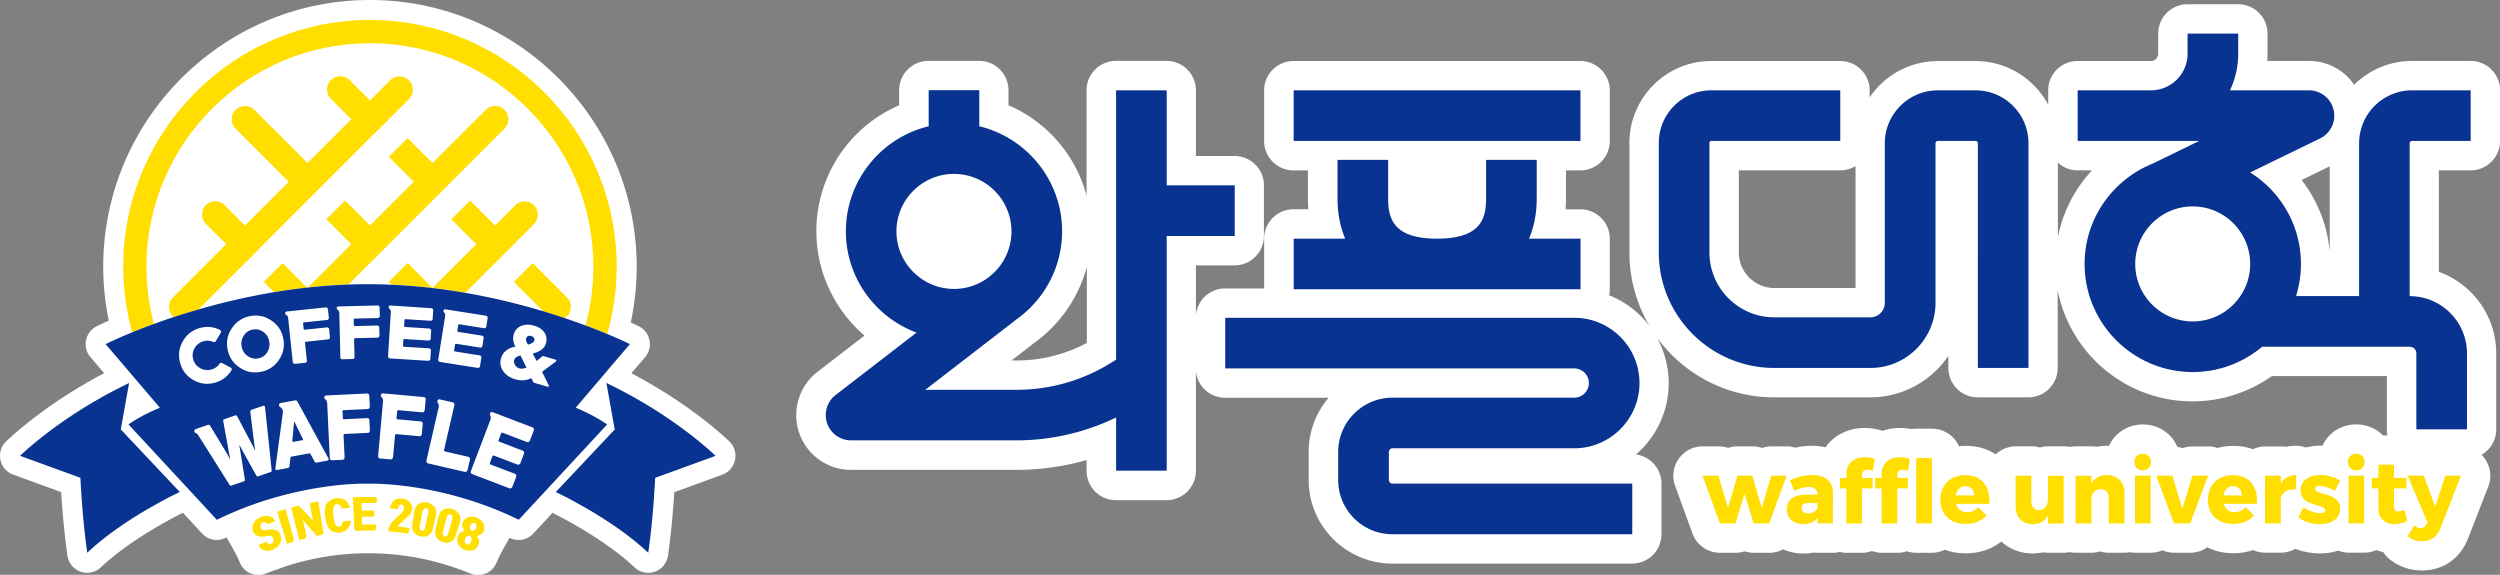 <svg xmlns="http://www.w3.org/2000/svg" xml:space="preserve" id="Layer_1" x="0" y="0" style="enable-background:new 0 0 377.77 86.86" version="1.1" viewBox="0 0 377.77 86.86"><rect x="0" y="0" width="377.77" height="86.86" fill="#808080" stroke="none"/><style>.st0{fill:#fff}.st1{fill:#093390}.st2{fill:#ffde00}.st3{fill:none}</style><path d="M373.34 25.74c2.45 0 4.44-1.99 4.44-4.44v-7.65c0-2.45-1.99-4.44-4.44-4.44h-8.86c-3.41 0-6.5 1.38-8.75 3.6a8.224 8.224 0 0 0-6.83-3.6h-6.29c.02-.37.03-.73.03-1.11V5.08a4.44 4.44 0 0 0-4.43-4.44h-7.65c-2.45 0-4.44 1.99-4.44 4.44v3.03c0 .61-.5 1.11-1.11 1.11h-11.08c-2.45 0-4.43 1.99-4.43 4.44v2.16c-2.1-3.92-6.23-6.59-10.97-6.59h-5.7c-4.29 0-8.07 2.18-10.31 5.48v-1.05c0-2.45-1.99-4.44-4.44-4.44h-19.49c-6.82 0-12.37 5.55-12.37 12.37v16.57a21.8 21.8 0 0 0 3.05 11.13c-1.56-2.07-3.67-3.7-6.11-4.67.06-.29.09-.59.09-.9v-7.65c0-2.45-1.99-4.44-4.44-4.44h-2.24c.04-.53.06-1.07.06-1.62v-4.26h2.18c2.45 0 4.44-1.99 4.44-4.44v-7.65c0-2.45-1.99-4.44-4.44-4.44h-43.35c-2.45 0-4.44 1.99-4.44 4.44v7.65c0 2.45 1.99 4.44 4.44 4.44h2.18V30c0 .55.02 1.09.06 1.62h-2.24c-2.45 0-4.44 1.99-4.44 4.44v7.53h-5.91c-2.32 0-4.19 1.78-4.4 4.05V40.1h5.84c2.45 0 4.44-1.99 4.44-4.44v-7.65c0-2.45-1.99-4.44-4.44-4.44h-5.84v-9.93a4.44 4.44 0 0 0-4.43-4.44h-7.65c-2.45 0-4.44 1.99-4.44 4.44v15.91a20.676 20.676 0 0 0-11.8-13.64v-2.27c0-2.45-1.98-4.44-4.43-4.44h-7.65c-2.45 0-4.44 1.99-4.44 4.44v2.27a20.702 20.702 0 0 0-12.51 19.05c0 6.14 2.76 11.87 7.27 15.75l-7.1 5.48a8.263 8.263 0 0 0-2.77 9.21 8.256 8.256 0 0 0 7.82 5.6h25.04c3.55 0 7.13-.5 10.57-1.48v1.62c0 2.45 1.99 4.44 4.44 4.44h7.65c2.45 0 4.43-1.99 4.43-4.44V56.06a4.42 4.42 0 0 0 4.4 4.04h15.66a12.605 12.605 0 0 0-3.02 8.19v4.23c0 6.97 5.67 12.64 12.64 12.64h36.23a4.44 4.44 0 0 0 4.44-4.43v-7.65c0-2.25-1.68-4.11-3.85-4.4 3.02-2.62 4.94-6.49 4.94-10.8 0-2.5-.65-4.84-1.78-6.89 3.98 5.48 10.44 9.05 17.72 9.05h14.51c4.9 0 9.24-2.48 11.81-6.26v1.82c0 2.45 1.99 4.44 4.44 4.44h7.65c2.45 0 4.43-1.98 4.43-4.44V43.86c1.87 9.56 10.29 16.79 20.38 16.79 4.3 0 8.49-1.35 11.99-3.82h17.37v8.05c0 2.45 1.99 4.44 4.44 4.44h7.65c2.45 0 4.44-1.98 4.44-4.44V53.4c0-5.66-3.61-10.5-8.67-12.32V25.74h4.81zM164.22 51.83a22.5 22.5 0 0 1-10.57 2.64h-.81s3.35-2.58 3.37-2.6c3.97-2.84 6.78-6.94 8.02-11.54v11.5zm116.17-8.31h-12.27c-2.96 0-5.37-2.41-5.37-5.37V25.74h15.33c.84 0 1.63-.24 2.31-.64v18.42zm30.57-7.66V24.58c.79.71 1.82 1.16 2.97 1.16h2.19a20.64 20.64 0 0 0-5.16 10.12zm41.08 2.19c-.35-4-1.84-7.74-4.25-10.85l4.25-2.07v12.92z" class="st0"/><path d="M186.58 28.01H176.3V13.65h-7.65v40.7l-.82.51a26.927 26.927 0 0 1-14.19 4.04h-13.82l13.62-10.51-.01-.01c4.26-2.95 7.06-7.87 7.06-13.43 0-7.69-5.35-14.14-12.51-15.87v-5.45h-7.65v5.45c-7.17 1.73-12.51 8.18-12.51 15.87 0 7.02 4.45 12.99 10.67 15.31l-12.22 9.43c-1.3 1-1.81 2.72-1.29 4.26a3.822 3.822 0 0 0 3.62 2.59h25.04c5.22 0 10.34-1.2 15.01-3.45v8.03h7.65V35.66h10.28v-7.65zm-51.12 6.96c0-4.79 3.9-8.69 8.69-8.69 4.79 0 8.69 3.89 8.69 8.69 0 4.79-3.9 8.69-8.69 8.69-4.79-.01-8.69-3.91-8.69-8.69zM238.82 36.06h-7.78c.76-1.76 1.17-3.79 1.17-6.06v-5.84h-7.65V30c0 3.15-.9 6.06-7.4 6.06-6.51 0-7.4-2.91-7.4-6.06v-5.84h-7.65V30c0 2.27.41 4.3 1.16 6.06h-7.78v7.65h43.34v-7.65zM210.42 67.74h27.46c5.44 0 9.86-4.43 9.86-9.86 0-5.44-4.42-9.86-9.86-9.86H185.14v7.65h52.74a2.21 2.21 0 0 1 0 4.42h-27.46c-4.52 0-8.21 3.68-8.21 8.21v4.23c0 4.53 3.68 8.2 8.21 8.2h36.23v-7.65h-36.23c-.31 0-.55-.25-.55-.55V68.3c0-.31.25-.56.55-.56zM298.52 13.65h-5.7c-4.41 0-8.01 3.59-8.01 8v24.11c0 1.21-.98 2.19-2.19 2.19h-14.51c-5.4 0-9.8-4.4-9.8-9.8V21.58c0-.15.12-.28.28-.28h19.49v-7.65h-19.49c-4.37 0-7.93 3.56-7.93 7.93v16.57c0 9.62 7.83 17.45 17.46 17.45h14.51c5.43 0 9.84-4.41 9.84-9.84V21.65c0-.19.16-.35.35-.35h5.7c.2 0 .35.16.35.35V55.6h7.65V21.65c.01-4.41-3.58-8-8-8zM364.48 21.3h8.86v-7.65h-8.86c-4.41 0-8 3.59-8 8v23.09h-9.53c.48-1.54.74-3.17.74-4.86 0-5.82-3.07-10.93-7.67-13.82l10.56-5.14a3.829 3.829 0 0 0-1.68-7.27h-11.93c.79-1.69 1.24-3.56 1.24-5.54V5.08h-7.65v3.03c0 3.06-2.49 5.54-5.54 5.54h-11.07v7.65h18.37l-7.07 3.44c-6.01 2.43-10.25 8.3-10.25 15.14 0 9.01 7.33 16.34 16.34 16.34 3.99 0 7.64-1.44 10.48-3.82h22.31c.55 0 1 .45 1 1v11.48h7.65V53.4c0-4.77-3.88-8.65-8.65-8.65h-.01v-23.1c.01-.19.16-.35.36-.35zm-33.14 27.27c-4.79 0-8.69-3.89-8.69-8.69 0-4.79 3.9-8.69 8.69-8.69 4.79 0 8.68 3.9 8.68 8.69.01 4.79-3.89 8.69-8.68 8.69zM195.48 13.65h43.34v7.65h-43.34z" class="st1"/><path d="M375.53 69.38a4.44 4.44 0 0 0-3.66-1.93h-2.36c-.57 0-1.12.11-1.63.31-.51-.2-1.06-.31-1.63-.31h-1.06a4.394 4.394 0 0 0-3.44-1.65h-1.65l-.01-.01a5.662 5.662 0 0 0-4.04-1.66c-1.54 0-2.98.59-4.02 1.64-.46.46-.82 1.01-1.1 1.59-.11 0-.21-.02-.31-.02-.77 0-1.49.11-2.18.29-.46-.17-.95-.27-1.47-.27-.53 0-1.05.05-1.55.16-.25-.04-.51-.06-.76-.06h-2.37c-.67 0-1.29.16-1.86.42-.84-.31-1.84-.5-3-.5-.82 0-1.6.11-2.35.31-.45-.15-.92-.23-1.4-.23h-2.37c-.53 0-1.04.09-1.51.26-.25-.09-.52-.16-.79-.2-.28-.64-.66-1.22-1.15-1.72-1.06-1.07-2.5-1.66-4.05-1.66-1.54 0-2.97.59-4.03 1.64-.47.46-.82 1.01-1.1 1.59-.09 0-.17-.01-.26-.01-.55 0-1.08.05-1.6.16-.25-.04-.52-.07-.79-.07h-2.37c-.31 0-.61.03-.91.09-.29-.06-.6-.09-.91-.09h-2.37c-.44 0-.86.06-1.25.18-.4-.12-.82-.18-1.25-.18h-2.37c-1.18 0-2.24.47-3.03 1.21-1.08-.72-2.57-1.29-4.58-1.29-.33 0-.66.02-.98.06a4.432 4.432 0 0 0-4.06-2.65h-2.37c-.26 0-.52.02-.76.06a9.14 9.14 0 0 0-1.73-.17c-.92 0-1.8.15-2.61.43-.88-.28-1.79-.43-2.7-.43-1.86 0-3.54.6-4.86 1.73-.41.36-.77.75-1.08 1.19-.63-.14-1.28-.23-1.98-.23-.87 0-1.74.1-2.57.29-.41-.13-.84-.2-1.28-.2h-2.32c-.5 0-.98.08-1.43.24-.45-.15-.94-.24-1.43-.24h-2.27c-.49 0-.98.08-1.43.23a4.51 4.51 0 0 0-1.43-.23h-2.41a4.438 4.438 0 0 0-4.17 5.95l2.62 7.21a4.44 4.44 0 0 0 4.17 2.92h2.34c.48 0 .94-.08 1.38-.22.44.14.9.22 1.38.22h2.35c.74 0 1.45-.19 2.08-.53.81.37 1.82.64 3.06.64.54 0 1.07-.05 1.57-.15.2.03.4.04.61.04h2.33c.35 0 .69-.05 1.01-.13.33.08.66.13 1.01.13h2.36c.52 0 1.02-.1 1.48-.27.46.17.96.27 1.48.27h2.36c.5 0 .98-.08 1.43-.23.45.15.93.23 1.43.23h2.37c.7 0 1.35-.18 1.94-.46.97.36 2.03.54 3.15.54 1.25 0 2.43-.22 3.47-.66.7-.28 1.33-.67 1.91-1.12 1.27 1.16 2.93 1.8 4.75 1.8h.08c.51-.01 1.01-.07 1.49-.17.24.04.49.06.74.06h2.37c.31 0 .61-.03.91-.09.29.06.59.09.91.09h2.37c.46 0 .9-.07 1.32-.2.42.13.86.2 1.32.2h2.36c.28 0 .54-.03.81-.08.26.05.53.08.8.08H325c.63 0 1.23-.14 1.78-.37.55.24 1.14.37 1.76.37h2.44c.94 0 1.83-.3 2.56-.82 1.18.59 2.51.9 3.95.9 1.06 0 2.06-.17 2.98-.49.56.26 1.18.4 1.83.4h2.37c.79 0 1.53-.22 2.17-.59.22.09.44.17.66.24.98.31 2.02.46 3.08.46.98 0 1.89-.14 2.73-.42.5.19 1.04.31 1.61.31h2.35c.66 0 1.27-.15 1.83-.4.33.13.67.24 1.03.32.26.41.58.78.98 1.09.71.56 1.48.98 2.29 1.26s1.68.42 2.57.42c1.59 0 3.07-.45 4.28-1.3 1.16-.82 2.05-1.97 2.68-3.51l3.09-7.92c.51-1.34.34-2.88-.49-4.09z" class="st0"/><path d="m266.22 76.76-1.42-4.88h-2.27l-1.41 4.88-1.44-4.88h-2.42l2.63 7.21h2.35l1.38-4.45 1.38 4.45h2.34l2.64-7.21h-2.32zM273.83 71.79c-.58 0-1.13.06-1.67.19s-1.1.33-1.69.59l.65 1.6c.38-.19.76-.33 1.14-.43.38-.1.72-.15 1.02-.15.45 0 .78.09 1.02.28.23.18.35.45.35.8v.08h-1.88c-.89.01-1.57.21-2.04.59-.48.38-.72.92-.72 1.6 0 .67.22 1.22.66 1.63.44.41 1.04.62 1.8.62.97 0 1.7-.31 2.17-.92v.81h2.33V74.4c-.01-.83-.29-1.47-.84-1.93-.53-.45-1.3-.68-2.3-.68zm.83 4.86c-.07.28-.24.5-.51.67-.27.17-.58.26-.93.26-.3 0-.54-.08-.71-.22a.744.744 0 0 1-.26-.59c0-.5.33-.75 1-.75h1.41v.63zM279.78 69.76c-.51.44-.77 1.04-.77 1.81v.66h-.97v1.58h.97v5.29h2.36v-5.3h1.6v-1.58h-1.6v-.47c0-.25.08-.44.23-.57.15-.13.35-.2.59-.2.18 0 .44.06.8.19l.31-1.8c-.51-.19-1.02-.28-1.54-.28-.81.01-1.47.23-1.98.67zM285.1 69.76c-.51.44-.77 1.04-.77 1.81v.66h-.97v1.58h.97v5.29h2.36v-5.3h1.6v-1.58h-1.6v-.47c0-.25.07-.44.23-.57.15-.13.35-.2.58-.2.18 0 .44.06.8.19l.31-1.8c-.51-.19-1.02-.28-1.54-.28-.8.01-1.46.23-1.97.67zM289.56 69.2h2.37v9.89h-2.37zM296.97 71.8c-.74 0-1.4.15-1.97.46-.57.31-1.01.74-1.32 1.31-.31.56-.47 1.22-.47 1.95s.15 1.37.46 1.92c.31.55.75.98 1.33 1.28.58.3 1.25.45 2.03.45.66 0 1.26-.11 1.79-.33.53-.22.98-.54 1.35-.95l-1.24-1.24c-.24.24-.5.42-.79.55-.29.13-.59.19-.9.19-.41 0-.75-.11-1.04-.32-.29-.22-.48-.53-.6-.94h5.01c.01-.1.01-.24.01-.43 0-1.21-.32-2.16-.95-2.85-.63-.7-1.53-1.05-2.7-1.05zm-1.43 3.05c.08-.43.25-.77.5-1.01.25-.25.57-.37.94-.37.4 0 .72.13.97.38.24.25.36.59.36 1.01h-2.77zM309.46 75.44c0 .48-.12.87-.36 1.17-.24.3-.57.45-.99.46-.36 0-.64-.12-.85-.34-.21-.23-.31-.55-.31-.96v-3.88h-2.37v4.56c0 .84.23 1.5.7 2.01.47.5 1.09.75 1.87.75 1.05-.02 1.82-.44 2.31-1.28v1.18h2.37V71.9h-2.37v3.54zM318.4 71.79c-.53 0-.99.11-1.39.32-.4.21-.74.53-.99.95v-1.17h-2.37v7.21h2.37v-3.81c.04-.41.19-.74.45-.99.25-.25.58-.38.97-.38.37 0 .67.12.89.35.22.24.33.56.33.96v3.87h2.36v-4.55c0-.84-.24-1.51-.71-2.01-.49-.5-1.12-.75-1.91-.75zM323.78 68.56c-.37 0-.67.12-.9.35-.24.24-.35.54-.35.91 0 .36.12.67.35.9.23.24.53.36.9.36s.67-.12.9-.36c.23-.24.35-.54.35-.9 0-.37-.12-.68-.35-.91-.23-.23-.53-.35-.9-.35zM322.62 71.88h2.36v7.21h-2.36zM331.29 71.88l-1.52 5.01-1.51-5.01h-2.44l2.69 7.21h2.44l2.71-7.21zM337.4 71.8c-.74 0-1.4.15-1.97.46-.57.31-1.01.74-1.32 1.31-.31.56-.47 1.22-.47 1.95s.15 1.37.46 1.92c.31.55.75.98 1.33 1.28.58.3 1.25.45 2.03.45.67 0 1.26-.11 1.79-.33.53-.22.98-.54 1.35-.95l-1.24-1.24c-.24.24-.51.42-.79.55-.29.13-.59.19-.9.19-.41 0-.76-.11-1.04-.32-.28-.22-.48-.53-.6-.94h5.01c0-.1.01-.24.01-.43 0-1.21-.32-2.16-.95-2.85-.62-.7-1.52-1.05-2.7-1.05zm-1.42 3.05c.08-.43.25-.77.5-1.01.25-.25.57-.37.94-.37.4 0 .72.13.97.38.24.25.37.59.37 1.01h-2.78zM344.64 73.08v-1.2h-2.37v7.21h2.37v-3.68c.05-.46.25-.81.6-1.07s.8-.39 1.36-.39c.16 0 .28 0 .36.01v-2.17c-.51 0-.96.11-1.36.33-.39.23-.71.54-.96.96zM350.03 73.54c.12-.08.29-.11.49-.11.59 0 1.36.25 2.29.73l.8-1.55a5.819 5.819 0 0 0-3-.83c-.87 0-1.58.21-2.13.62-.55.41-.83.98-.83 1.71 0 .47.12.85.37 1.15.24.29.53.51.86.66.33.15.75.3 1.25.45.43.12.74.22.94.32.2.1.3.23.3.41 0 .14-.07.25-.2.33-.14.08-.32.11-.55.11-.4 0-.82-.08-1.27-.23a5.25 5.25 0 0 1-1.29-.66l-.75 1.53c.44.34.93.59 1.49.76.56.17 1.14.26 1.76.26.91 0 1.64-.21 2.2-.62.56-.41.85-.98.85-1.71 0-.48-.13-.87-.38-1.16-.25-.3-.54-.52-.89-.67-.34-.15-.77-.29-1.29-.44-.43-.12-.74-.22-.93-.32-.2-.1-.29-.23-.29-.38.01-.17.07-.28.2-.36zM356.05 68.56c-.37 0-.66.12-.9.35-.24.24-.36.54-.36.91 0 .36.12.67.36.9.23.24.53.36.9.36s.66-.12.9-.36.35-.54.35-.9c0-.37-.12-.68-.35-.91-.24-.23-.54-.35-.9-.35zM354.89 71.88h2.35v7.21h-2.35zM362.38 77.28c-.42 0-.63-.25-.63-.76V73.8h1.87v-1.58h-1.87v-2h-2.35v2h-1v1.58h1v3.09c0 .72.22 1.28.66 1.69.44.41 1.01.61 1.73.61.36 0 .71-.04 1.05-.13.34-.08.65-.2.92-.35l-.45-1.68c-.37.17-.67.25-.93.25zM369.51 71.88l-1.53 4.69-1.72-4.69h-2.44l2.99 7.04-.17.33c-.19.37-.48.55-.87.55-.17 0-.33-.03-.48-.09a1.93 1.93 0 0 1-.48-.31l-.99 1.64c.33.26.67.45 1.01.57.35.12.72.18 1.12.18.68 0 1.26-.16 1.72-.49.46-.33.83-.83 1.11-1.5l3.09-7.92h-2.36z" class="st2"/><path d="M110.25 66.74c-.24-.24-5.63-5.5-14.85-10.34l2.08-2.43c.6-.7.84-1.65.66-2.56-.18-.91-.77-1.68-1.6-2.1-.03-.02-.46-.23-1.23-.58.6-2.77.9-5.6.9-8.43C96.2 18.08 78.12 0 55.9 0 33.68 0 15.6 18.08 15.6 40.3c0 2.74.28 5.47.84 8.15-1.16.51-1.8.84-1.84.86a3.015 3.015 0 0 0-.94 4.65l2.08 2.43C6.52 61.23 1.14 66.5.89 66.74c-.73.73-1.05 1.78-.82 2.79.22 1.01.94 1.83 1.92 2.19l7.25 2.64c.14 2.21.43 5.92.95 9.6a3.013 3.013 0 0 0 5.05 1.77c4.19-3.96 10.26-7.18 12.4-8.25l2.9 3.14a3.01 3.01 0 0 0 3.54.66c.05-.03.11-.05.16-.08a.3.3 0 0 1 .04.08c.77 1.34 1.5 2.6 1.97 3.75.31.74.89 1.33 1.63 1.63.74.31 1.57.3 2.31 0 .46-.19.92-.36 1.39-.53.25-.06.48-.14.69-.22.11-.04.21-.09.32-.14 4.21-1.44 8.61-2.17 13.06-2.17 4.55 0 9.04.76 13.33 2.27.02.01.05.02.07.03.15.06.29.11.44.15.53.2 1.07.4 1.59.62.37.15.76.23 1.15.23.39 0 .78-.08 1.16-.23.74-.31 1.33-.89 1.63-1.63.48-1.15 1.2-2.41 1.97-3.75 0-.01.01-.01.01-.02.01 0 .03.01.04.02 1.19.59 2.63.32 3.54-.66l2.91-3.14c2.14 1.07 8.21 4.29 12.4 8.25.57.54 1.31.82 2.07.82.33 0 .67-.05.99-.17a3.027 3.027 0 0 0 1.99-2.42c.53-3.68.81-7.39.95-9.6l7.25-2.64c.97-.35 1.69-1.18 1.92-2.19.23-1.03-.08-2.08-.81-2.8z" class="st0"/><path d="M70.3 44.25h.02l4.5-4.5-.01-.01-4.51 4.51zM52.66 43h.02l3.25-3.25-.01-.01L52.66 43z" class="st3"/><path d="M55.9 3.02c-20.56 0-37.28 16.72-37.28 37.28 0 3.44.48 6.76 1.35 9.93.95-.39 2.05-.82 3.29-1.27-.73-2.77-1.13-5.67-1.13-8.66 0-18.62 15.15-33.77 33.77-33.77 18.62 0 33.77 15.15 33.77 33.77 0 3.07-.42 6.05-1.19 8.88 1.26.47 2.35.9 3.28 1.29.92-3.24 1.43-6.65 1.43-10.17C93.18 19.74 76.46 3.02 55.9 3.02z" class="st2"/><path d="m77.65 36.91 3.04-3.05c.78-.78.78-2.05 0-2.83-.78-.78-2.05-.78-2.83 0l-3.05 3.04-3.77-3.77-2.84 2.83 3.77 3.77-6.61 6.61-3.77-3.77-2.83 2.84.44.44c2.1.1 4.16.27 6.16.5h.02c1.69.2 3.33.45 4.93.72l4.51-4.51.01.01 2.84-2.84-.02.01zM80.49 39.75l-2.83 2.84 4.46 4.46c1.13.34 2.19.68 3.19 1.02a2 2 0 0 0 .37-.28c.78-.78.78-2.05 0-2.84l-5.19-5.2zM55.91 20.84l2.85-2.82-.01-.01 3.05-3.04c.78-.78.78-2.05 0-2.84-.78-.78-2.05-.78-2.84 0l-3.05 3.05-3.07-3.07c-.78-.78-2.05-.78-2.83 0-.78.78-.78 2.05 0 2.84l3.07 3.07-6.61 6.62-8.03-8.03c-.78-.78-2.05-.78-2.84 0-.78.78-.78 2.05 0 2.83l8.03 8.03-6.61 6.61L33.94 31c-.78-.78-2.05-.78-2.83 0-.78.78-.78 2.05 0 2.83l3.07 3.07-8.06 8.06c-.78.78-.78 2.05 0 2.84.05.04.09.08.14.12 1.16-.38 2.41-.77 3.73-1.15l7.02-7.02.01.01 2.82-2.85 6.61-6.61 9.46-9.46zM58.75 36.91l6.61-6.61.01.01 2.84-2.84-.01-.01 8.03-8.03c.78-.78.78-2.05 0-2.83-.78-.78-2.05-.78-2.84 0l-8.03 8.03-3.77-3.77-2.84 2.83 3.77 3.77-6.61 6.61-3.77-3.77-2.83 2.83 3.77 3.77-6.54 6.54c1.99-.22 4.03-.37 6.12-.45l3.26-3.26.01.01 2.83-2.83h-.01zM39.86 42.59l1.57 1.57c1.61-.27 3.28-.5 4.98-.69l-3.71-3.71-2.84 2.83zM42.41 80.95c.13.44.09.86-.13 1.24-.21.38-.58.67-1.09.87-.45.18-.87.21-1.27.11-.4-.12-.69-.38-.86-.81.46-.21.7-.31 1.17-.51.09.18.19.3.31.34.12.05.26.04.4-.02.17-.06.29-.17.35-.31.07-.15.07-.31 0-.49-.06-.18-.14-.3-.26-.36-.11-.06-.24-.09-.37-.06-.23.04-.35.06-.58.11-.44.07-.82.05-1.15-.08-.32-.14-.56-.35-.68-.67-.17-.41-.16-.82.05-1.23.24-.46.69-.78 1.17-.97.44-.17.88-.21 1.3-.08.42.12.69.38.84.75-.48.17-.72.26-1.19.44-.09-.14-.19-.24-.32-.27a.529.529 0 0 0-.37.02c-.17.07-.28.18-.34.32-.05.15-.05.31.01.47.06.15.14.25.27.31.12.05.24.07.37.05.24-.04.36-.06.59-.09.46-.07.84-.03 1.14.1.28.12.5.4.64.82M41.89 77.33c.51-.17.76-.25 1.26-.4.41 1.49.82 3 1.24 4.49.03.12.01.22-.06.33-.07.1-.17.17-.27.2-.28.09-.41.12-.69.22-.49-1.61-.98-3.23-1.48-4.84M47.87 80.96c-.66-.77-1.32-1.51-2.01-2.25 0-.02-.03-.06-.07-.12l-.08-.12s.03.07.05.15c.03.08.05.13.05.16.17.71.32 1.42.48 2.13.02.11 0 .23-.07.33a.53.53 0 0 1-.29.19c-.28.07-.42.11-.69.19-.42-1.64-.83-3.27-1.25-4.91.45-.13.69-.19 1.15-.31.7.71 1.39 1.43 2.06 2.18.01.02.05.06.08.12.02.06.08.13.08.13s-.02-.08-.05-.15a.502.502 0 0 1-.03-.14l-.48-2.52c.51-.11.78-.16 1.3-.25.24 1.53.5 3.06.75 4.61.01.12-.02.22-.1.32-.07.09-.18.14-.29.17-.24.02-.36.05-.59.09M52.53 79.89c-.31.35-.7.54-1.22.6-.39.04-.76-.03-1.11-.22-.35-.19-.62-.53-.79-1.01-.13-.35-.21-.73-.27-1.12-.07-.39-.08-.77-.06-1.14.04-.53.24-.95.59-1.22.36-.28.72-.45 1.1-.49.54-.06 1.01.04 1.39.3.37.25.61.65.72 1.15-.51.03-.77.06-1.27.1-.04-.21-.13-.38-.27-.49-.15-.12-.29-.17-.43-.16-.24.03-.41.19-.5.48-.09.29-.1.73-.02 1.3.07.63.18 1.06.32 1.3.13.23.33.34.56.31.12-.01.23-.09.35-.23.11-.13.17-.31.18-.55.5-.05.73-.08 1.23-.1-.04.46-.2.85-.5 1.19M54.64 76.02c.01.46.01.68.03 1.14.62-.01 1.27-.01 1.9 0 0 .24 0 .36-.01.6 0 .11-.04.2-.09.25-.07.05-.15.07-.27.07-.61-.01-.91-.01-1.52.01 0 .47.02.71.02 1.18.72-.02 1.43-.02 2.14 0-.01.21-.01.31-.01.51-.01.14-.04.23-.12.3-.07.06-.17.1-.31.09-.81 0-1.62 0-2.43.04-.14 0-.24-.03-.31-.09s-.11-.16-.12-.3c-.08-1.55-.14-3.11-.22-4.66 1.21-.06 2.41-.07 3.63-.04 0 .24-.01.35-.02.59-.01.12-.03.19-.09.25-.07.05-.16.07-.28.07-.64-.03-1.28-.03-1.92-.01M61.66 80.57c-.06.04-.15.05-.26.04-.89-.14-1.8-.24-2.71-.31.03-.39.09-.69.2-.89.11-.2.3-.45.59-.75.41-.42.83-.82 1.25-1.22.09-.09.16-.2.21-.3a.78.78 0 0 0 .02-.72.43.43 0 0 0-.29-.19c-.13-.01-.24.04-.34.15-.09.12-.15.3-.18.57-.48-.05-.72-.08-1.2-.12.03-.5.21-.88.52-1.16.31-.28.75-.39 1.3-.32.52.06.92.25 1.18.56.26.31.37.69.3 1.14-.04.23-.12.43-.24.6-.13.16-.29.32-.46.48-.51.46-1.01.93-1.49 1.42.61.07 1.21.16 1.82.24-.03.22-.04.33-.08.54-.04.11-.08.19-.14.24M65.4 79.92c-.1.44-.33.77-.67.97-.34.2-.72.26-1.16.17-.42-.09-.77-.29-1.01-.63-.24-.33-.33-.71-.26-1.17.11-.71.22-1.42.33-2.14.06-.4.27-.74.64-.97.36-.24.8-.31 1.29-.21.49.11.86.34 1.11.7.25.36.32.75.22 1.17-.17.7-.32 1.4-.49 2.11m-.71-2.36c.04-.22.04-.38-.02-.52a.386.386 0 0 0-.28-.23c-.13-.03-.24 0-.36.11-.1.09-.17.24-.21.45-.12.7-.25 1.4-.38 2.1-.03.2-.02.37.03.49.06.13.14.2.26.23.12.02.23-.01.32-.11.09-.09.17-.24.2-.45.15-.69.3-1.38.44-2.07M68.85 80.94c-.14.44-.39.74-.74.91-.36.19-.74.2-1.18.07-.43-.13-.74-.37-.96-.72-.21-.35-.27-.74-.17-1.19.16-.69.33-1.39.5-2.09.1-.4.33-.72.72-.93.37-.2.82-.23 1.3-.08.48.14.83.41 1.06.79.21.38.26.78.13 1.18-.23.7-.44 1.37-.66 2.06m-.53-2.42c.06-.21.06-.38.02-.52a.42.42 0 0 0-.26-.26c-.13-.04-.24-.01-.36.07-.11.09-.19.24-.24.44-.18.69-.36 1.37-.55 2.06-.06.2-.06.37-.01.49.04.13.12.22.23.26.12.03.23.01.34-.08.11-.09.17-.23.24-.43.2-.67.39-1.35.59-2.03M72.3 82.3c-.17.42-.45.7-.82.84-.38.14-.79.13-1.26-.06s-.78-.47-.97-.83c-.18-.37-.21-.78-.07-1.21.07-.21.18-.39.36-.54.18-.14.63-.3.63-.3.01-.03-.26-.39-.3-.61-.04-.21-.03-.42.04-.6.13-.39.38-.67.79-.82.39-.15.83-.14 1.32.06.5.2.84.51 1.03.89.18.38.18.77.03 1.14-.08.18-.21.35-.37.47-.18.13-.6.25-.61.25-.01.04.25.42.28.67.03.23 0 .45-.08.65m-1.09-.49a.78.78 0 0 0 .03-.52c-.05-.16-.13-.26-.25-.31-.12-.05-.25-.03-.4.05-.14.09-.24.22-.31.41-.06.18-.07.35-.02.51.05.15.13.26.25.3.13.05.26.04.38-.04.16-.09.25-.21.32-.4m.7-2.02a.71.71 0 0 0 .04-.47.374.374 0 0 0-.25-.28.362.362 0 0 0-.36.04c-.13.07-.21.2-.28.37-.06.17-.07.33-.02.47.05.14.12.23.23.27.11.05.24.03.35-.04.13-.07.22-.19.29-.36" class="st2"/><path d="M19.51 57.87C9.11 62.85 3.02 68.88 3.02 68.88l9.13 3.32s.24 5.76 1.03 11.32c5.57-5.27 13.98-9.18 13.98-9.18l-8.91-9.45 1.26-7.02zM91.63 57.87l1.26 7.03-8.91 9.45s8.41 3.91 13.98 9.18C98.76 77.96 99 72.2 99 72.2l9.13-3.32c-.01 0-6.1-6.03-16.5-11.01z" class="st1"/><path d="M95.18 52s-1.23-.62-3.42-1.53a99.612 99.612 0 0 0-6.45-2.41c-1.01-.34-2.07-.68-3.19-1.02-3.44-1.03-7.43-2.03-11.8-2.79h-.02c-1.6-.28-3.24-.52-4.93-.72h-.02c-2-.24-4.06-.41-6.16-.5-1.2-.05-2.41-.09-3.63-.09-.97 0-1.94.02-2.89.06h-.02c-2.09.07-4.13.23-6.12.45-.04.01-.09.01-.13.01-1.7.19-3.37.42-4.98.69-4.19.7-8.05 1.63-11.43 2.61-1.32.38-2.57.77-3.73 1.15-1.08.35-2.07.71-3 1.04-1.24.45-2.34.88-3.29 1.27-2.56 1.05-4.01 1.78-4.01 1.78l8.2 9.61c-2.96 1.2-4.74 2.53-4.74 2.53l11.52 12.43 1.83 1.98c3.31-1.63 6.54-2.77 9.48-3.57a57.18 57.18 0 0 1 7.41-1.5c3.63-.48 5.93-.39 5.93-.39s2.45-.09 6.3.44c2.11.29 4.64.77 7.41 1.55 2.83.8 5.93 1.91 9.09 3.46l2.32-2.5 11.03-11.9s-1.79-1.33-4.75-2.53L95.18 52z" class="st1"/><path d="M32.51 57.82c1.06-.3 1.89-.93 2.48-1.88.03-.07.04-.15.01-.23-.03-.07-.07-.13-.14-.16l-1.3-.69a.296.296 0 0 0-.21-.02c-.07.02-.13.05-.17.11-.3.44-.71.74-1.23.88-.59.17-1.15.1-1.69-.19-.54-.3-.89-.74-1.06-1.33-.17-.59-.1-1.15.2-1.69.3-.53.74-.88 1.33-1.05.52-.15 1.02-.11 1.51.1.07.03.14.03.21.01.07-.02.13-.07.16-.13l.75-1.27c.04-.07.05-.14.04-.22a.363.363 0 0 0-.13-.19c-1-.5-2.03-.6-3.09-.3-1.14.33-2 1-2.57 2.04-.58 1.03-.7 2.12-.38 3.26.32 1.14 1 2 2.04 2.58 1.01.57 2.1.69 3.24.37zM42.81 51.17c-.22-1.16-.83-2.08-1.81-2.74-.98-.67-2.05-.89-3.21-.66-1.16.22-2.08.83-2.74 1.81-.67.98-.89 2.05-.66 3.21.22 1.16.83 2.08 1.81 2.74.98.67 2.05.88 3.21.66 1.16-.22 2.08-.83 2.74-1.81.66-.97.88-2.04.66-3.21zm-2.44 2.07c-.32.51-.78.81-1.35.92-.58.11-1.11-.01-1.6-.36s-.79-.82-.9-1.42c-.12-.6-.01-1.16.31-1.66.33-.5.78-.81 1.35-.92.58-.11 1.11.01 1.6.35.49.35.79.83.9 1.43.12.61.01 1.16-.31 1.66zM43.22 47.56l.09.06c.14.11.22.25.23.43l.7 6.65c.01.08.05.16.11.21.07.05.14.07.22.07l1.54-.16c.08-.01.15-.05.2-.11a.31.31 0 0 0 .06-.23l-.28-2.67c0-.04.01-.07.04-.11.03-.03.06-.05.11-.06l3.35-.36c.08-.01.15-.04.2-.11a.36.36 0 0 0 .07-.22l-.13-1.21a.309.309 0 0 0-.11-.2c-.07-.05-.14-.08-.22-.07l-3.35.35c-.04.01-.08 0-.11-.03a.207.207 0 0 1-.06-.1l-.08-.81c0-.04.01-.08.04-.11s.06-.05.11-.06l3.47-.36c.08-.01.15-.05.2-.12.06-.07.08-.14.07-.22l-.14-1.29a.284.284 0 0 0-.12-.21.286.286 0 0 0-.22-.06l-5.89.62c-.07.01-.13.04-.17.09-.04.06-.07.12-.06.19 0 .1.05.17.13.21zM57.34 50.71l-.03-1.22c0-.08-.03-.15-.09-.21a.31.31 0 0 0-.22-.09l-3.37.08a.15.15 0 0 1-.11-.04.16.16 0 0 1-.05-.11l-.02-.82c0-.04.01-.08.04-.11a.16.16 0 0 1 .11-.05l3.49-.08c.09 0 .15-.04.21-.1.06-.06.09-.13.09-.21l-.03-1.3c0-.08-.04-.16-.1-.21-.06-.06-.13-.08-.22-.08l-5.92.15a.25.25 0 0 0-.18.08c-.05.05-.07.11-.07.18 0 .09.04.15.12.21.03.02.06.04.08.07.13.12.19.27.2.45l.16 6.69c0 .09.03.16.09.22a.3.3 0 0 0 .22.08l1.54-.04c.08 0 .15-.03.21-.09a.3.3 0 0 0 .08-.22l-.06-2.68c0-.04.01-.07.04-.11a.16.16 0 0 1 .11-.05l3.37-.08c.08 0 .15-.03.21-.09.07-.07.1-.14.1-.22zM58.73 54.06c.06.06.13.09.21.1l5.76.36c.09 0 .16-.02.22-.07.07-.06.1-.13.11-.21l.08-1.29c.01-.08-.02-.15-.08-.22a.266.266 0 0 0-.21-.1l-3.77-.23a.16.16 0 0 1-.11-.05.15.15 0 0 1-.04-.11l.05-.87c0-.04.02-.08.05-.1a.15.15 0 0 1 .11-.04l3.64.23c.09.01.16-.02.22-.07s.1-.12.11-.21l.07-1.21c.01-.08-.02-.15-.08-.22a.36.36 0 0 0-.21-.11l-3.64-.23c-.04 0-.08-.02-.11-.06-.03-.03-.04-.06-.04-.11l.05-.87c0-.04.02-.08.05-.1a.15.15 0 0 1 .11-.04l3.77.24c.09 0 .16-.02.22-.07.07-.06.1-.13.11-.21l.08-1.3c0-.09-.02-.16-.08-.22a.266.266 0 0 0-.21-.1L59 46.16a.33.33 0 0 0-.19.06c-.05.05-.08.11-.09.17 0 .09.03.16.1.22.03.02.05.05.08.08.12.13.17.28.16.46l-.42 6.68c0 .09.03.16.09.23zM66.28 54.57c.05.07.12.11.2.12l5.7.9c.08.01.16 0 .23-.05s.11-.12.12-.2l.21-1.29a.335.335 0 0 0-.06-.23.265.265 0 0 0-.2-.12l-3.73-.59c-.04 0-.08-.03-.1-.06-.03-.03-.04-.07-.03-.11l.14-.86c.01-.04.03-.07.06-.1.04-.03.07-.04.12-.03l3.6.57a.31.31 0 0 0 .36-.25l.19-1.2a.298.298 0 0 0-.06-.22.336.336 0 0 0-.2-.13l-3.6-.57c-.04-.01-.08-.03-.1-.06-.03-.03-.04-.07-.03-.11l.14-.86c.01-.04.03-.07.06-.1.01-.01.05-.02.1-.02l3.73.59c.08.01.16 0 .23-.05s.11-.12.13-.2l.2-1.28a.31.31 0 0 0-.06-.23.284.284 0 0 0-.2-.12l-6.13-.97c-.07-.01-.13 0-.19.05-.06.04-.09.1-.1.17-.01.08.01.16.08.23a.607.607 0 0 1 .18.55l-1.05 6.61c-.01.08 0 .15.06.22zM84.07 54.47c-.01-.06-.05-.1-.11-.12l-1.86-.55c-.05-.01-.09-.01-.14.03l-.86.72-.61-1.13c1.11-.27 1.78-.78 2-1.51.18-.61.11-1.15-.21-1.64s-.83-.84-1.54-1.05c-.67-.2-1.27-.21-1.82-.03-.66.21-1.09.66-1.3 1.36-.16.53-.08 1.15.25 1.85-.51.06-.96.24-1.35.54-.39.3-.65.68-.79 1.13-.23.77-.11 1.47.36 2.09.41.54 1 .93 1.75 1.15.89.26 1.7.2 2.45-.17l.3.61c.02.04.05.07.09.08l2.05.61c.04.01.08.01.12-.01.04-.02.07-.05.08-.09.01-.05 0-.1-.03-.16l-.99-2L84 54.63c.06-.05.08-.1.07-.16zm-5.64 1.18c-.24-.07-.44-.24-.6-.5-.16-.26-.21-.51-.13-.75.06-.2.18-.35.37-.46.12-.07.31-.15.59-.22l.89 1.83c-.41.16-.79.2-1.12.1zm1.35-3.57c-.25-.42-.34-.73-.28-.93a.6.6 0 0 1 .28-.36c.14-.07.3-.08.47-.02.17.05.3.13.39.24.12.13.15.29.1.47-.07.24-.39.44-.96.6zM40.05 61.53a.2.2 0 0 0-.11-.18c-.07-.04-.13-.05-.19-.03l-1.77.61c-.06.02-.1.07-.13.14-.02.04-.01.09-.01.13 0 .02-.01.05-.01.07.42 3.44.64 5.25.68 5.41l.05.24c.02.05.02.08-.01.09-.03.01-.05-.01-.07-.07l-.1-.21c-.08-.17-.93-1.78-2.54-4.82-.07-.13-.16-.18-.28-.14l-1.69.59c-.12.04-.16.13-.14.28.62 3.39.94 5.18.98 5.36l.05.23c.02.05.01.09-.01.09-.03.01-.05-.01-.07-.07l-.1-.21c-.07-.16-1.01-1.72-2.81-4.68a.273.273 0 0 0-.14-.14c-.06-.04-.13-.05-.18-.03l-.52.18-1.39.48c-.07.02-.12.08-.15.15-.03.08-.03.16 0 .24.03.1.1.17.2.2.04.02.08.04.11.06.07.04.13.09.19.16l1.04 1.64 3.75 5.96c.07.12.16.16.28.12l1.88-.65c.13-.05.19-.14.16-.28-.49-3.12-.76-4.75-.8-4.91l-.02-.12c-.02-.05-.01-.07.02-.09.03-.01.05.01.06.06l.06.11c.07.15.87 1.6 2.41 4.35.07.12.17.16.3.12l1.88-.65c.12-.04.16-.13.14-.27l-.93-8.87-.07-.65zM45.77 62.19l-.84-1.53c-.08-.14-.2-.19-.34-.16l-2.21.41a.22.22 0 0 0-.17.13c-.04.07-.05.15-.04.23.02.11.07.18.17.23v.01c.04.02.07.04.1.07h.01c.01.01.02.01.01.01l.08.08s0 .01.02.03c.03.03.05.07.07.1l.01.01c.05.09.08.18.1.27l.01.08v.05c0 .06 0 .12-.01.17l-1.13 8.39c-.01.09.01.16.06.21.05.05.12.06.22.04l1.59-.3a.38.38 0 0 0 .18-.09c.04-.04.07-.11.07-.2l.18-1.4 2.94-.55.67 1.24c.04.08.09.14.14.16.05.03.12.04.21.02l1.59-.3c.1-.02.16-.06.19-.12s.02-.14-.02-.21l-3.86-7.08zm-.05 4.32-1.42.26c-.06.01-.1-.02-.12-.09 0-.02-.01-.04-.01-.06a210.165 210.165 0 0 0 .27-2.93h.02l1.31 2.64c.01.02.02.03.02.05.02.07 0 .12-.07.13zM55.74 63.28c-.07-.08-.15-.11-.23-.1l-3.53.17c-.04 0-.08-.01-.12-.04a.21.21 0 0 1-.05-.13l-.05-.98v-.03c0-.05.01-.1.04-.13.03-.04.07-.06.11-.06l3.66-.17c.09 0 .16-.05.22-.13.06-.07.09-.16.09-.26l-.08-1.6a.388.388 0 0 0-.11-.26.304.304 0 0 0-.23-.1l-6.2.3c-.07 0-.13.04-.18.11-.06.04-.08.11-.08.2 0 .1.05.19.13.25a.82.82 0 0 1 .31.62l.06 1.24.33 7c0 .11.04.19.1.27.07.07.14.1.23.1l1.62-.08c.08 0 .16-.04.21-.12a.44.44 0 0 0 .08-.28l-.16-3.3c0-.05.01-.09.04-.13.03-.04.07-.06.11-.06l3.53-.17c.09 0 .16-.04.22-.12.06-.07.08-.16.08-.26l-.07-1.5c.01-.1-.02-.18-.08-.25zM64.03 60l-6.18-.56c-.07-.01-.14.02-.2.08s-.09.13-.1.21a.3.3 0 0 0 .1.27c.03.03.05.06.08.09.12.16.17.35.15.57l-.14 1.52-.6 6.69c-.01.11.01.2.07.28.06.08.13.12.22.13l1.61.14c.09.01.16-.02.23-.09a.42.42 0 0 0 .12-.26l.3-3.29c.01-.05.02-.09.06-.13.04-.03.08-.05.12-.05l3.52.32c.09.01.16-.02.23-.09.07-.07.11-.15.12-.25l.13-1.5c.01-.1-.02-.19-.07-.27-.06-.08-.13-.13-.21-.13l-3.52-.32c-.04 0-.08-.02-.11-.06a.23.23 0 0 1-.04-.14l.09-1v-.01c0-.05.02-.09.06-.12.04-.04.08-.05.12-.05l1.96.18 1.68.15c.09.01.17-.03.23-.1.02-.02.03-.04.04-.05.04-.06.07-.12.08-.19l.14-1.59c.01-.11-.01-.2-.07-.28a.407.407 0 0 0-.22-.1zM70.76 69.03l-3.55-.82a.12.12 0 0 1-.09-.08c-.02-.04-.03-.09-.02-.14l1.34-5.81.22-.94c.02-.1.01-.19-.03-.28-.05-.09-.11-.14-.2-.16l-2.01-.46c-.07-.02-.14 0-.2.05a.31.31 0 0 0-.13.2c-.03.1 0 .2.06.28.02.03.04.06.07.1.09.18.11.37.07.58l-.15.63-1.7 7.4c-.02.1-.01.2.03.28.04.09.11.14.2.16l5.58 1.29c.09.02.17 0 .25-.06.07-.06.12-.13.15-.24l.36-1.55c.02-.1.01-.19-.03-.28a.368.368 0 0 0-.22-.15zM80.49 64.59l-6.08-2.32a.26.26 0 0 0-.21.02c-.07.04-.12.1-.15.18-.04.1-.03.19.02.29.02.03.03.07.05.11.07.19.06.39-.02.59l-2.94 7.71c-.04.1-.04.19 0 .28.03.09.09.15.17.18l5.65 2.16c.08.03.17.02.25-.02a.43.43 0 0 0 .19-.21l.57-1.5c.04-.09.04-.19 0-.28a.278.278 0 0 0-.17-.18l-3.7-1.41a.196.196 0 0 1-.09-.09.17.17 0 0 1 0-.14l.38-1.01c.02-.05.05-.08.09-.1.04-.02.09-.03.13-.01l3.57 1.36c.08.03.17.03.25-.02a.36.36 0 0 0 .19-.21l.53-1.4c.04-.09.04-.19 0-.28a.32.32 0 0 0-.17-.19l-3.57-1.36a.196.196 0 0 1-.09-.09.17.17 0 0 1 0-.14l.38-1.01c.02-.05.05-.08.09-.1.04-.02.09-.03.13-.01l3.7 1.41c.08.03.17.03.25-.02a.43.43 0 0 0 .19-.21l.57-1.5c.04-.1.04-.19 0-.28-.01-.1-.07-.16-.16-.2z" class="st0"/></svg>